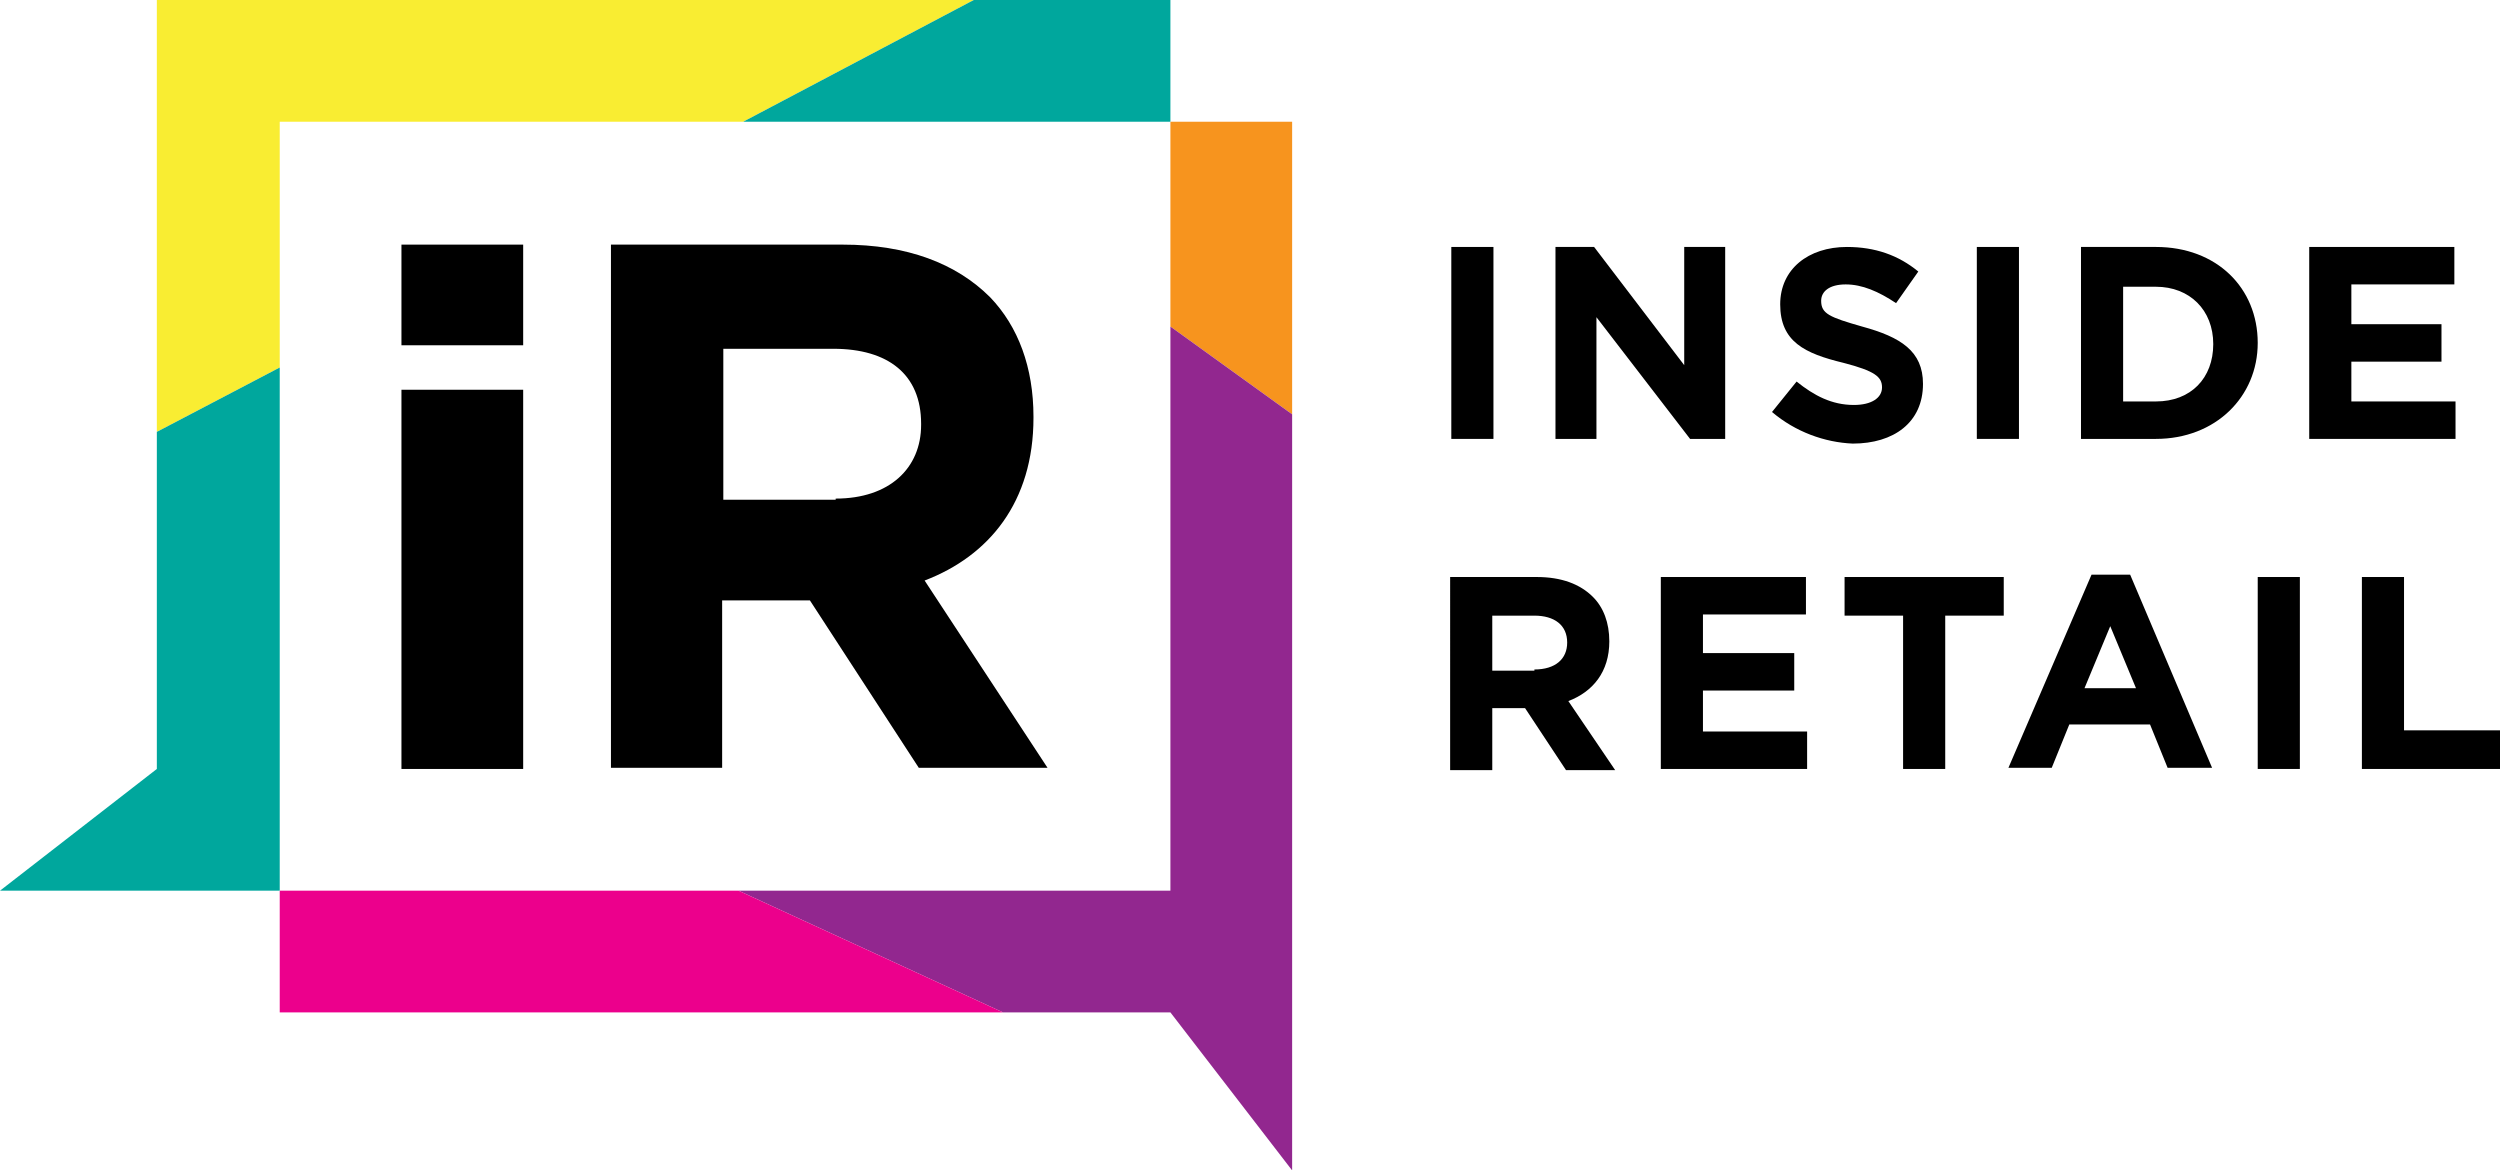 <?xml version="1.0" encoding="utf-8"?>
<!-- Generator: Adobe Illustrator 19.0.0, SVG Export Plug-In . SVG Version: 6.00 Build 0)  -->
<svg version="1.1" id="Layer_1" xmlns="http://www.w3.org/2000/svg" xmlns:xlink="http://www.w3.org/1999/xlink" x="0px" y="0px"
	 viewBox="0 0 213.6 100" style="enable-background:new 0 0 213.6 100;" xml:space="preserve">
<style type="text/css">
	.st0{fill:#F7941E;}
	.st1{fill:#92278F;}
	.st2{fill:#EC008C;}
	.st3{fill:#F9ED32;}
	.st4{fill:#00A79D;}
</style>
<g>
	<rect x="34.3" y="20.9" width="10.4" height="8.6"/>
	<rect x="34.3" y="33.3" width="10.4" height="32.4"/>
	<path d="M52.2,20.9H72c5.5,0,9.7,1.6,12.6,4.5c2.4,2.5,3.7,6,3.7,10.2v0.1c0,7.2-3.8,11.8-9.3,13.9l10.5,16H78.5l-9.3-14.3h-7.5
		v14.3h-9.5V20.9 M71.4,42.6c4.6,0,7.3-2.6,7.3-6.3v-0.1c0-4.2-2.8-6.4-7.5-6.4h-9.4v12.9H71.4z"/>
	<rect x="124" y="21.1" width="3.6" height="16.4"/>
	<polyline points="132.9,21.1 136.2,21.1 143.9,31.2 143.9,21.1 147.4,21.1 147.4,37.5 144.4,37.5 136.4,27.1 136.4,37.5 
		132.9,37.5 132.9,21.1 	"/>
	<path d="M151.4,35.2l2.1-2.6c1.5,1.2,3,2,4.9,2c1.5,0,2.4-0.6,2.4-1.5v0c0-0.9-0.6-1.4-3.3-2.1c-3.3-0.8-5.4-1.8-5.4-5v0
		c0-3,2.4-4.9,5.7-4.9c2.4,0,4.4,0.7,6.1,2.1l-1.9,2.7c-1.5-1-2.9-1.6-4.3-1.6c-1.4,0-2.1,0.6-2.1,1.4v0c0,1.1,0.7,1.4,3.5,2.2
		c3.3,0.9,5.2,2.1,5.2,4.9v0c0,3.3-2.5,5.1-6,5.1C155.9,37.8,153.4,36.9,151.4,35.2"/>
	<rect x="168.9" y="21.1" width="3.6" height="16.4"/>
	<path d="M177.8,21.1h6.4c5.2,0,8.7,3.5,8.7,8.2v0c0,4.6-3.6,8.2-8.7,8.2h-6.4V21.1 M181.4,24.4v9.9h2.8c3,0,4.9-2,4.9-4.9v0
		c0-2.9-2-4.9-4.9-4.9H181.4z"/>
	<polyline points="197.3,21.1 209.7,21.1 209.7,24.3 200.9,24.3 200.9,27.7 208.6,27.7 208.6,30.9 200.9,30.9 200.9,34.3 
		209.8,34.3 209.8,37.5 197.3,37.5 197.3,21.1 	"/>
	<path d="M123.8,49.3h7.5c2.1,0,3.7,0.6,4.8,1.7c0.9,0.9,1.4,2.2,1.4,3.8v0c0,2.6-1.4,4.3-3.5,5.1l4,5.9h-4.2l-3.5-5.3h-2.8v5.3
		h-3.6V49.3 M131.1,57.2c1.8,0,2.8-0.9,2.8-2.3v0c0-1.5-1.1-2.3-2.8-2.3h-3.6v4.7H131.1z"/>
	<polyline points="141.9,49.3 154.3,49.3 154.3,52.5 145.5,52.5 145.5,55.8 153.3,55.8 153.3,59 145.5,59 145.5,62.5 154.4,62.5 
		154.4,65.7 141.9,65.7 141.9,49.3 	"/>
	<polyline points="162.6,52.6 157.6,52.6 157.6,49.3 171.2,49.3 171.2,52.6 166.2,52.6 166.2,65.7 162.6,65.7 162.6,52.6 	"/>
	<path d="M178.7,49.1h3.3l7,16.5h-3.8l-1.5-3.7h-6.9l-1.5,3.7h-3.7L178.7,49.1 M182.5,58.8l-2.2-5.3l-2.2,5.3H182.5z"/>
	<rect x="192.9" y="49.3" width="3.6" height="16.4"/>
	<polyline points="201.8,49.3 205.4,49.3 205.4,62.4 213.6,62.4 213.6,65.7 201.8,65.7 201.8,49.3 	"/>
</g>
<polygon class="st0" points="110.4,10.4 110.4,35.4 100,27.9 100,10.4 "/>
<polygon class="st1" points="110.4,35.4 110.4,100 100,86.5 85.7,86.5 63.1,76.1 100,76.1 100,27.9 "/>
<polygon class="st2" points="85.7,86.5 23.9,86.5 23.9,76.1 63.1,76.1 "/>
<polygon class="st3" points="83.2,0 63.5,10.4 23.9,10.4 23.9,31.4 13.4,36.9 13.4,0 "/>
<polygon class="st4" points="100,0 100,10.4 63.5,10.4 83.2,0 "/>
<polygon class="st4" points="23.9,31.4 23.9,76.1 0,76.1 13.4,65.7 13.4,36.9 "/>
</svg>
